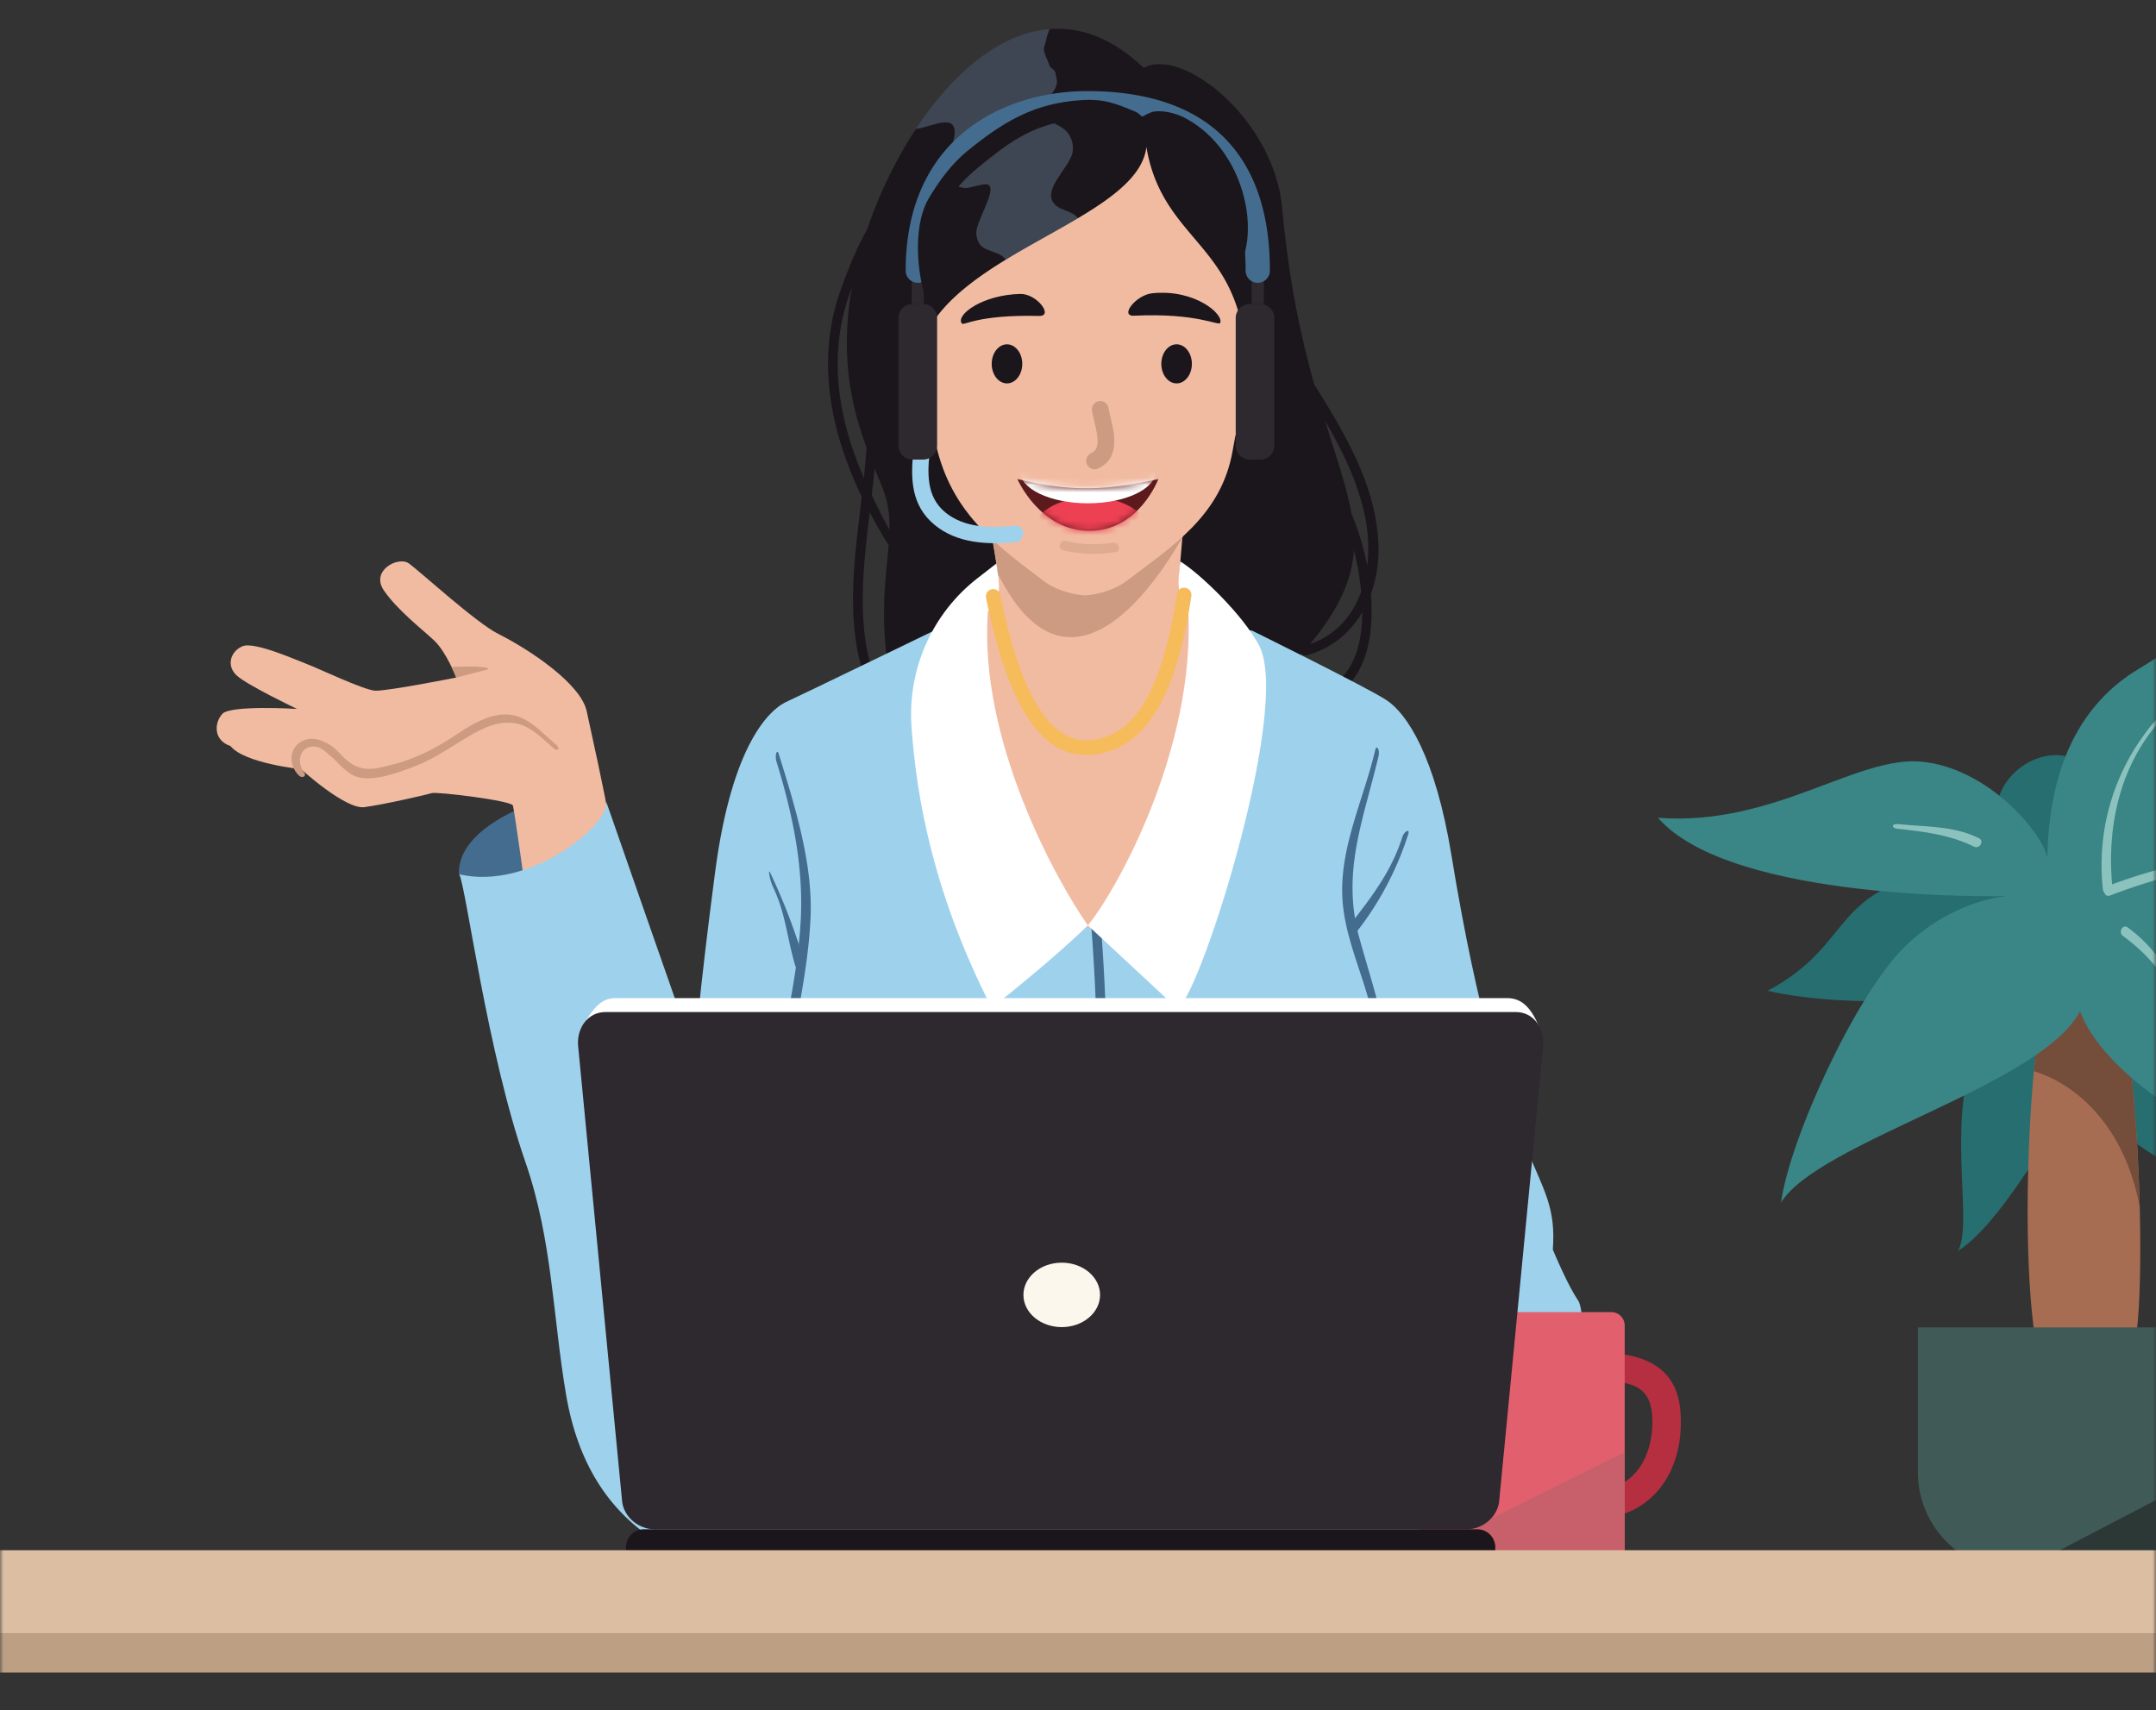 <svg width="300" height="238" fill="none" xmlns="http://www.w3.org/2000/svg"><rect width="100%" height="100%" fill="#333333" stroke="none"/><mask id="a" style="mask-type:alpha" maskUnits="userSpaceOnUse" x="0" y="0" width="300" height="238"><path fill="#D9D9D9" d="M0 0h300v238H0z"/></mask><g mask="url(#a)"><path d="M272.308 120.797c-18.193 2.649-13.78 10.358-26.355 17.086 12.589 2.811 28.627.673 28.627.673s3.612-1.345 0 8.477c-3.612 9.821 0 23.408-2.14 27.04 6.822-4.169 16.855-23.275 16.855-23.275s1.497 1.209 4.817 5.381c3.317 4.172 8.828 5.649 10.3 8.341 1.837-7.937 0-20.583 0-20.583s-6.455 1.68 6.154 3.497c12.606 1.816 25.402-5.045 32.225-2.624-9.098-13.319-29.683-22.533-21.636-20.785.413.091-39.087 8.073-48.85-3.228h.003Z" fill="#266E70"/><path d="M278.993 116.494c-4.014-5.785 3.145-13.183 9.364-11.03 8.272 2.864-3.05 17.219 9.446 11.03 6.072-7.669 18.114-8.206 14.634-1.345-3.478 6.862-27.29 18.163-33.444 1.345Z" fill="#266E70"/><path d="M296.523 188.698c-2.407 4.347-12.58 1.469-12.58 1.469-2.455-9.85-2.022-29.722-.933-41.102.399-4.107.879-7.101 1.34-8.127 1.739-3.864 7.485-9.513 10.429-1.44a16.7 16.7 0 0 1 .528 1.822c.048.189.096.387.135.598.135.599.258 1.257.379 1.972a74.072 74.072 0 0 1 .433 2.884c.028.212.061.421.081.633a3 3 0 0 1 .034.265c.048.339.087.695.129 1.048.02.204.048.407.067.619.034.333.073.666.11 1.014.02.183.039.367.053.556.062.565.11 1.136.163 1.721.02.197.034.387.054.584l.143 1.797c.048.604.095 1.217.135 1.836.028.407.053.822.081 1.246.028.463.053.923.082 1.395.019.305.039.613.053.918.135 2.522.236 5.087.298 7.59.244 9.802-.101 18.696-1.211 20.702h-.003Z" fill="#A76D52"/><path d="M297.731 167.993c-2.016-10.963-8.502-17.01-14.723-18.928.399-4.107.879-7.101 1.34-8.127 1.738-3.864 7.485-9.513 10.428-1.44.183.502.36 1.115.529 1.822.047.189.095.387.134.598.135.599.259 1.257.38 1.972.028.144.053.291.073.435.129.763.244 1.585.359 2.449.028.212.062.421.082.633.014.087.028.178.033.265.048.339.087.695.129 1.048.02.204.048.407.068.619.039.333.073.666.109 1.014.02.183.04.367.054.556.062.565.115 1.136.163 1.721.019.197.033.387.053.584.053.593.101 1.189.143 1.797.048.604.096 1.217.135 1.836.028.407.053.822.082 1.246.028.463.053.923.081 1.395a266.394 266.394 0 0 1 .351 8.508l-.003-.003Z" fill="#754D3B"/><path d="M266.867 184.723h42.985v20.128c0 7.585-6.123 13.74-13.661 13.74h-15.662c-7.542 0-13.662-6.158-13.662-13.74v-20.128Z" fill="#405B57"/><path d="m309.85 203.609-28.756 14.985h15.094c7.544 0 13.662-6.152 13.662-13.739v-1.246Z" fill="#2B3836"/><path d="M284.881 119.318c.267-15.74 6.983-22.872 12.923-26.369 5.941-3.497 16.583-12.242 23.055-13.4-9.348 9.686-11.763 31.295-20.459 39.769 9.036-7.175 14.389-11.065 21.742-9.89 11.822 1.887 23.206 8.141 35.646 12.446-6.154 3.768-30.25 8.61-33.185 8.477-2.935-.136-17.782-2.017-17.782-2.017 9.499 9.149 11.538 31.077 16.538 34.306-10.118-.941-29.917-11.166-33.93-21.928-5.351 10.358-36.388 18.162-41.604 26.637 1.205-8.878 10.3-28.657 16.991-35.382 6.687-6.726 14.313-7.266 14.313-7.266s-38.126.941-48.426-10.897c16.187 1.212 27.692-8.745 36.789-7.802 9.098.941 16.589 9.686 17.392 13.318l-.003-.002Z" fill="#3A8585"/><path d="M327.755 117.893c-11.844-.223-23.433 1.209-34.517 5.418-.806.308-.457 1.621.36 1.311a91.124 91.124 0 0 1 34.222-5.955c.871.017.803-.757-.068-.774h.003Z" fill="#8CC2BD"/><path d="M300.163 99.968c-5.766 6.571-8.502 15.07-7.558 23.795.093.862 1.446.87 1.354 0-.902-8.358.904-16.965 6.443-23.278.573-.655.34-1.175-.239-.517ZM303.587 140.396c-1.09-4.624-3.704-8.525-7.51-11.333-.703-.52-1.38.661-.683 1.175 3.514 2.593 6.474 5.878 7.48 10.135.199.85.915.876.713.023ZM275.367 116.643c-3.573-1.763-7.376-1.557-11.292-1.966-.865-.091-.932.562-.076.652 3.677.384 7.329.83 10.685 2.489.778.384 1.466-.789.683-1.175Z" fill="#8CC2BD"/><path d="M178.426 93.887c-20.532 20.99-54.063 3.876-54.754-.407-2.124-13.168 1.753-18.967-.817-25.422-2.576-6.454-5.621-12.928-4.916-23.315.568-8.46 4.16-18.696 9.497-26.789 5.019-7.618 11.577-13.338 18.61-13.903 4.267-.348 8.71 1.212 13.092 5.392 5.351-2.946 18.167 7.087 19.288 19.61 3.685 40.903 20.54 43.847 0 64.837v-.003Z" fill="#1B161C"/><path d="M182.168 52.403c-.466-.734-1.638-.053-1.169.687 3.66 5.768 7.438 11.807 8.899 18.58 1.561 7.246-.427 16.059-8.438 18.211-.84.226-.483 1.54.36 1.311 6.606-1.774 10.047-8.223 9.999-14.801-.065-8.785-5.115-16.844-9.651-23.99v.002Z" fill="#1B161C"/><path d="M190.794 83.101c-.402-6.593-2.666-12.846-6.359-18.284-.489-.717-1.66-.04-1.169.687 2.95 4.341 5.003 9.191 5.826 14.402.887 5.605 1.039 13.248-4.786 16.192-.778.392-.093 1.567.682 1.175 5.278-2.667 6.132-8.777 5.803-14.172h.003ZM131.474 79.276c-5.387.378-8.3-6.525-10.289-10.635-2.188-4.514-3.848-9.384-4.421-14.392-.516-4.525-.075-9.076 1.455-13.372 1.632-4.582 3.949-10.098 7.626-13.392.652-.585-.309-1.542-.958-.96-3.907 3.5-6.255 9.118-7.974 13.993-1.837 5.212-2.112 10.728-1.154 16.154 1.008 5.726 3.283 11.198 6.134 16.234 2.132 3.765 4.694 8.079 9.581 7.734.862-.06.871-1.42 0-1.362v-.002Z" fill="#1B161C"/><path d="M126.303 100.863c-6.357-5.454-6.657-14.668-6.039-22.439.635-7.997 2.309-15.875 1.674-23.93-.068-.868-1.421-.876-1.354 0 .733 9.29-1.651 18.349-1.873 27.6-.169 7.08.991 14.888 6.634 19.73.66.565 1.621-.393.955-.961h.003Z" fill="#1B161C"/><path d="M174.172 87.734s15.737 7.763 18.681 9.647c2.943 1.884 6.867 7.926 9.097 21.558 7.525 46.008 14.991 43.138 14.12 54.962 1.486 3.509 2.708 5.896 3.545 7.104.634.919 1.224 7.339-.267 11.926-.75 2.308 1.783 10.607 2.05 12.282.267 1.675-8.098 19.411-13.912 19.411h-45.898s-40.325 2.859-39.446-1.788c.879-4.646-5.216-14.293-6.918-22.199-7.398-6.884-19.38-11.576-19.608-26.823-.14-9.406-.317-20.513 3.893-52.488 2.376-18.053 7.721-22.759 10.137-23.767.848-.353 20.375-9.825 20.375-9.825h44.153-.002Z" fill="#9ED2EC"/><path d="M153.203 128.976c-.065-.87-1.39-.593-1.326.271.761 10.107.995 20.231.717 30.363-.023.873 1.325.969 1.348.093a299.723 299.723 0 0 0-.739-30.727Z" fill="#446C8F"/><path d="M136.399 86.214c-4.823 13.005 8.881 39.057 15.296 43.003 15.443-13.632 16.684-37.009 16.007-43.54-.393-.067-3.595-2.898-3.62-5.63-12.935-2.191-21.897-.85-25.181-.095-.514 2.652-2.502 6.265-2.502 6.265v-.003Z" fill="#F1BBA2"/><path d="M137.472 71.651c.581 2.446 1.907 12.288 2.645 14.112 3.596 8.878 8.328 9.686 11.252 9.686 3.16 0 9.199-1.525 11.786-9.508.887-2.737.927-7.013 1.716-14.979-13.493-2.68-27.402.686-27.402.686l.003.003Z" fill="#F1BBA2"/><path d="M164.602 74.679c-7.137 12.378-17.526 21.468-25.697 5.27-.076-.448-.913-5.519-.913-5.519l26.624-.559-.014.808Z" fill="#CD9A82"/><path d="M171.596 44.65c7.666-1.234 6.927 11.102-1.002 17.05 0 0 0-14.736 1.002-17.05ZM129.021 44.65c-7.665-1.234-9.098 9.522 1.003 17.05 0 0 0-14.736-1.003-17.05Z" fill="#F1BBA2"/><path d="M174.213 36.032c0-9.878-3.735-22.512-23.228-22.512-19.493 0-23.271 12.49-23.271 25.122-.059 9.697.618 16.115 2.753 24.171 2.368 8.932 8.317 13.157 14.915 18.157.949.72 3.252 1.771 5.603 1.876 2.351-.105 4.654-1.156 5.603-1.876 6.598-5 13.306-9.225 14.915-18.157 1.601-8.892 3.452-17.372 2.713-26.78h-.003Z" fill="#F1BBA2"/><path d="M161.594 50.634c0-1.502.952-2.72 2.126-2.72s2.126 1.218 2.126 2.72c0 1.503-.952 2.72-2.126 2.72s-2.126-1.217-2.126-2.72ZM137.992 50.634c0-1.502.952-2.72 2.126-2.72s2.127 1.218 2.127 2.72c0 1.503-.953 2.72-2.127 2.72s-2.126-1.217-2.126-2.72Z" fill="#1B161C"/><path d="M152.304 65.305a1.17 1.17 0 0 1-.486-2.231c1.166-.54 1.084-1.8.461-4.423a23.89 23.89 0 0 1-.32-1.478 1.16 1.16 0 1 1 2.289-.393c.067.396.174.848.289 1.328.537 2.254 1.346 5.658-1.747 7.09a1.144 1.144 0 0 1-.486.108Z" fill="#CD9A82"/><path d="M160.341 40.807c-2.286.232-4.606 3.23-2.539 3.127 8.758-.42 11.763 1.447 11.977 1.009.564-1.155-3.452-4.746-9.438-4.136ZM141.972 40.903c2.298-.05 4.685 3.11 2.615 3.062-8.766-.198-10.474 1.435-10.76 1.04-.86-1.187 2.865-3.986 8.142-4.102h.003Z" fill="#1B161C"/><path d="M141.57 66.666c7.269 1.808 12.511 1.613 19.608 0 0 0-2.676 7.203-9.592 7.203-6.915 0-10.016-7.203-10.016-7.203Z" fill="#5D1A1C"/><mask id="b" style="mask-type:luminance" maskUnits="userSpaceOnUse" x="141" y="66" width="21" height="8"><path d="M141.57 66.666c7.269 1.808 12.511 1.613 19.608 0 0 0-2.676 7.203-9.592 7.203-6.915 0-10.016-7.203-10.016-7.203Z" fill="#fff"/></mask><g mask="url(#b)"><path d="M151.757 79.691c4.578 0 8.289-2.353 8.289-5.257 0-2.903-3.711-5.256-8.289-5.256-4.577 0-8.288 2.353-8.288 5.257 0 2.903 3.711 5.256 8.288 5.256Z" fill="#ED4053"/><path d="M151.374 70.039c5.225 0 9.46-2.014 9.46-4.497 0-2.484-4.235-4.497-9.46-4.497-5.225 0-9.46 2.013-9.46 4.497 0 2.483 4.235 4.497 9.46 4.497Z" fill="#fff"/></g><path d="M173.328 52.45c.466-18.574-11.463-18.077-13.811-31.992-.452 3.865-4.471 6.904-9.516 9.904-3.166 1.884-6.735 3.748-10.078 5.793-7.067 4.325-13.128 9.446-12.221 17.2l-3.699 12.827s-6.067-35.702 3.699-45.385a46.828 46.828 0 0 1 4.247-3.74c5.443-4.188 10.544-5.897 15.035-6.298 6.337-.557 11.457 1.474 14.6 2.762 5.938 2.435 19.322 8.692 11.741 38.93h.003Z" fill="#1B161C"/><path opacity=".26" d="M146.774 28.45c-1.961-2.054 2.278-5.286 2.494-7.393.087-.923-.101-1.706-.624-2.469-.865-1.251-2.564-1.406-3.435-2.463-1.528-1.856.874-2.251 1.576-3.74.365-.768.317-1.096.196-1.624-.039-.183-.087-.387-.129-.647-.081-.469-.623-.536-.783-.938-1.163-2.807-.86-2-.5-3.632.106-.517.283-1.006.472-1.497-7.034.565-13.595 6.285-18.611 13.903 1.441-.19 3.395-1.096 4.516-.89.778.15 1.157.83.691 2.653-.413 1.613-1.494 4.12-.196 5.638.466.545 1.067.714 1.752.802.832.116 2.806-.802 3.368-.415 1.163.802-1.907 5.242-1.711 6.86.278 2.306 1.792 2.035 3.329 2.87.37.204.609.43.744.687 3.34-2.048 6.912-3.912 10.078-5.793-.851-1.068-2.416-1.054-3.227-1.913Z" fill="#9ED2EC"/><path d="M164.229 78.123c2.651 1.627 8.707 7.375 10.982 11.725 4.657 8.907-9.014 51.082-11.499 50.401l-12.345-11.479c3.424-4.011 15.333-24.408 13.926-44.707-1.722-1.214-1.326-3.42-1.064-5.94Z" fill="#fff"/><path d="M137.467 85.069c-1.356 18.016 9.676 37.71 13.901 43.701-4.713 4.663-13.378 11.488-13.378 11.488-8.16-15.985-10.469-29.315-11.157-39.128-.562-8 2.862-15.756 9.174-20.66 1.544-1.2 2.64-2.056 2.64-2.056.769 4.432.255 5.918-1.177 6.655h-.003Z" fill="#fff"/><path d="M195.124 116.493c-1.522 4.777-4.289 8.367-7.373 12.308-.534.68.419 1.649.955.963a43.42 43.42 0 0 0 7.247-13.68c.266-.836-.565-.421-.829.412v-.003ZM108.363 104.923c-.258-.833-.576.234-.317 1.073 2.174 7.031 3.735 14.319 3.387 21.756-.371 7.858-2.435 15.912-3.719 23.668-.143.856 1.163 1.223 1.303.362 1.306-7.89 3.393-16.033 3.767-24.03.357-7.578-2.211-15.68-4.421-22.829Z" fill="#446C8F"/><path d="M191.141 175.87c.25-4.427-2.269-8.09-.567-12.062a34.068 34.068 0 0 0 2.648-10.669c.666-8.078-1.974-14.999-4.072-22.62-2.545-9.236.609-16.504 2.674-25.326.199-.85-.273-1.655-.472-.802-1.683 7.189-5.328 14.234-4.463 21.798.48 4.214 2.14 8.138 3.328 12.177 1.292 4.398 1.952 8.977 1.733 13.567-.227 4.765-1.536 9.065-3.536 13.353-1.02 2.183 2.685 4.341 2.039 6.635-.567 2.757-.823 4.44-.441 6.463.23 1.22.753 2.251 1.101 3.42.618 2.065 1.795 2.424.315 6.212-.444 1.132-.276 1.94.471 2.977 1.079 1.497 2.017 1.093 1.995 3.788-.006.618-.186 1.325-.422 2.045l1.792-1.169c.214-.862.309-1.698.149-2.433-.312-1.42-1.66-1.799-2.345-2.923-.969-1.582.382-3.031.59-4.472.123-.87-.09-1.573-.318-2.409-.404-1.483-1.367-2.777-1.769-4.282a12.845 12.845 0 0 1-.433-3.277l.009.009h-.006Z" fill="#446C8F"/><path d="M212.767 191.158c-3.562-.274-7.227-.556-10.73.339-3.028.774-5.637 2.494-8.204 4.214-3.491 2.339-6.915 4.252-11.168 4.729-3.867.435-7.788-.054-11.631-.52-.862-.104-.854 1.257 0 1.362 6.806.824 13.707 1.387 19.897-2.11 2.919-1.65 5.511-3.87 8.556-5.302 4.199-1.975 8.786-1.698 13.283-1.351.867.068.865-1.293 0-1.361h-.003ZM208.797 171.012c-6.769 6.056-11.808 12.762-14.81 21.358-.289.827 1.017 1.183 1.303.361 2.927-8.378 7.834-15.697 14.432-21.597.651-.582-.276-.701-.925-.122ZM111.954 134a85.008 85.008 0 0 0-4.772-12.53c-.373-.791-.053 1.031.318 1.819 1.87 3.949 1.921 6.878 3.148 11.076.245.839 1.551.48 1.304-.362l.002-.003Z" fill="#446C8F"/><path d="M151.088 105.05c-6.392 0-10.934-7.154-13.881-21.86a1.014 1.014 0 1 1 1.989-.401c2.722 13.567 6.786 20.377 12.08 20.222 6.43-.181 10.399-6.655 12.491-20.369a1.014 1.014 0 1 1 2.006.31c-1.427 9.353-4.478 21.819-14.438 22.101-.081 0-.162.003-.244.003l-.003-.006Z" fill="#F6BB5A"/><path d="M141.275 73.17c-3.078.275-6.437.365-9.128-1.414-3.171-2.1-3.163-5.438-2.784-8.864.163-1.46-2.112-1.45-2.272 0-.424 3.827-.25 7.463 2.888 10.092 3.165 2.653 7.378 2.822 11.294 2.472 1.443-.13 1.457-2.415 0-2.285h.002Z" fill="#9ED2EC"/><path d="M175.375 42.309h-1.489a1.946 1.946 0 0 0-1.941 1.952v17.738c0 1.078.869 1.952 1.941 1.952h1.489A1.946 1.946 0 0 0 177.316 62V44.26a1.946 1.946 0 0 0-1.941-1.951ZM128.453 42.309h-1.489a1.946 1.946 0 0 0-1.941 1.952v17.738c0 1.078.869 1.952 1.941 1.952h1.489A1.946 1.946 0 0 0 130.394 62V44.26a1.946 1.946 0 0 0-1.941-1.951Z" fill="#2E282F"/><path d="M175.863 37.656h-1.691v4.667h1.691v-4.667ZM128.55 37.656h-1.691v4.667h1.691v-4.667Z" fill="#2E282F"/><path d="M175.014 39.358a1.697 1.697 0 0 1-1.691-1.7c0-14.322-7.41-21.581-22.024-21.581-10.583 0-21.894 5.669-21.894 21.58 0 .938-.755 1.7-1.691 1.7a1.696 1.696 0 0 1-1.691-1.7c0-18.44 13.614-24.981 25.274-24.981 16.619 0 25.405 8.638 25.405 24.981 0 .938-.756 1.7-1.691 1.7h.003ZM63.864 121.659c-.266-6.316 9.899-9.712 9.899-9.712l1.985 13.618s-6.533 5.37-11.884-3.906Z" fill="#446C8F"/><path d="M84.71 113.9c-.438-3.076-2.491-12.177-3.067-14.906-.8-3.79-7.769-8.502-12.333-10.796-3.084-1.55-11.022-8.81-12.412-9.793-1.497-1.062-5.404 1.002-3.463 3.79 1.94 2.788 5.252 5.317 6.965 6.924 1.714 1.607 3.084 5.169 3.084 5.169s-9.707 1.924-11.308 1.825c-1.598-.102-8.108-3.204-9.364-3.661-1.255-.46-7.362-3.217-9.05-2.528-1.688.689-2.345 2.757-.758 4.135 1.584 1.379 8.322 4.593 8.322 4.593s-9.252-.573-10.392.69c-1.143 1.262-1.256 3.674 1.143 4.479 1.94 2.413 9.822 3.218 9.822 3.218s6.168 5.626 8.794 5.282c2.627-.345 8.68-1.723 9.365-1.952.685-.229 11.078 1.034 11.308 1.723.227.689 1.94 13.208 1.94 13.208s11.73-1.087 11.404-11.397v-.003Z" fill="#F1BBA2"/><path d="M77.42 103.666c-2.854-2.432-4.812-5.039-8.814-4.02-2.323.591-4.247 2.06-6.241 3.317-2.52 1.588-5.188 2.822-8.087 3.528-2.132.52-3.789.992-5.76-.483-.857-.641-1.473-1.568-2.366-2.181-1.017-.697-2.342-1.268-3.598-.898-2.309.681-2.559 3.449-.977 4.977.536.517 1.202.031.666-.486-1.14-1.81-.236-3.539 1.322-3.539 1.104 0 1.531.593 2.686 1.548.516.427.938.966 1.446 1.404.618.534 1.27 1.087 2.079 1.305 2.438.655 5.918-.718 8.131-1.579 2.946-1.15 5.348-3.025 8.09-4.534 2.109-1.161 4.426-1.994 6.782-1.065 1.61.636 2.978 2.077 4.287 3.192.564.48.915 0 .348-.483l.005-.003ZM63.488 94.285l4.454-1.15c.228-.573-5.106-.333-5.106-.333l.652 1.48v.003Z" fill="#CD9A82"/><path d="M123.591 221.6c-5.57-13.118-39.227-110.01-39.227-110.01.548 2.963-10.457 12.375-20.442 10.081 1.03 2.412 3.876 24.725 9.182 40.023 3.772 10.878 3.814 21.536 5.66 32.371 3.258 19.143 17.004 25.544 36.213 26.919l8.617.619-.003-.003Z" fill="#9ED2EC"/><path d="M222.066 211.288a1.985 1.985 0 0 1-1.98-1.991v-19.132c0-1.101.888-1.991 1.98-1.991 10.474 0 11.819 5.209 11.819 9.748 0 7.872-4.859 13.369-11.819 13.369v-.003Zm1.98-19.081v14.867c4.042-1.003 5.876-5.093 5.876-9.152 0-4.285-1.831-5.474-5.876-5.712v-.003Z" fill="#B52F41"/><path d="M224.22 182.596h-24.908a1.856 1.856 0 0 0-1.851 1.861v32.275c0 1.028.829 1.861 1.851 1.861h24.908a1.856 1.856 0 0 0 1.851-1.861v-32.275a1.856 1.856 0 0 0-1.851-1.861Z" fill="#E2606E"/><path d="M197.461 216.729c0 1.025.834 1.864 1.854 1.864h24.905c1.02 0 1.854-.839 1.854-1.864v-14.68l-28.61 14.27v.41h-.003Z" fill="#C8606B"/><path d="M209.766 138.895h-124.2c-2.455 0-3.596 2.522-4.832 4.4l6.638 59.898c-.503 4.638 1.505 6.319 3.693 6.319h113.041c2.191 0 4.197-1.681 4.486-3.771l5.946-61.858c-1.025-2.861-2.32-4.986-4.772-4.986v-.002Z" fill="#fff"/><path d="M210.919 140.832H84.252c-2.455 0-4.146 2.257-3.78 5.014l6.106 63.191c.286 2.09 2.294 3.771 4.485 3.771h113.042c2.191 0 4.196-1.681 4.485-3.771l6.107-63.191c.365-2.757-1.326-5.014-3.781-5.014h.003Z" fill="#2E282F"/><path d="M205.559 212.809H89.602a2.515 2.515 0 0 0-2.508 2.522v.226a2.515 2.515 0 0 0 2.508 2.522h115.957a2.515 2.515 0 0 0 2.508-2.522v-.226a2.515 2.515 0 0 0-2.508-2.522Z" fill="#1B161C"/><path d="M142.407 180.245c-.031-2.492 2.353-4.534 5.331-4.534 2.977 0 5.364 2.042 5.331 4.534-.031 2.46-2.419 4.434-5.331 4.434-2.913 0-5.301-1.974-5.331-4.434Z" fill="#FCF7ED"/><path opacity=".49" d="M154.865 75.523c-2.323.33-4.309.285-6.584-.249-.848-.198-1.208 1.113-.359 1.31 2.53.594 4.73.614 7.302.247.86-.122.495-1.433-.359-1.311v.003Z" fill="#CD9A82"/><path d="M164.654 16.3c-1.155-.58-2.938-.995-4.23-.752-.205.04-1.641.68-1.376.692-.228-.011-.686-.54-.902-.63-2.781-1.164-4.427-1.878-7.626-1.68-6.609.409-10.906 3.005-15.914 7.08-2.183 1.777-3.944 4.17-5.402 6.642-1.921 3.262-1.792 8.968-.623 13.168.469 1.687 2.845-1.05 2.977-2.79.211-2.766-.899-5.486-.208-8.266.663-2.658 2.728-4.79 4.77-6.468 4.033-3.31 7.505-5.943 12.886-6.536 2.289-.252 4.713-.47 6.814.644 1.267.67 1.714 1.268 3.18 1.242 1.814-.033 2.941-.587 4.617.39 1.385.808 2.694 1.994 3.59 3.32 1.567 2.318 2.421 6.468 1.458 9.239-.576 1.655 3.775 5.827 4.348 4.183 1.988-5.711-.745-15.665-8.359-19.482v.003Z" fill="#1B161C"/><path d="M-50.635 221.556c0 3.214 1.355 5.815 3.027 5.815H362.83c.838 0 1.593-.648 2.143-1.705.547-1.05.887-2.506.887-4.11 0-3.214-1.358-5.824-3.032-5.824H-47.609c-.839 0-1.593.648-2.14 1.705-.453.868-.763 2.012-.857 3.287-.02.269-.03.547-.03.832h.001Z" fill="#DCBFA3"/><path d="M-46.15 227.371h407.533c0 2.968-1.265 5.372-2.826 5.372h-401.88c-1.562 0-2.827-2.404-2.827-5.372Z" fill="#BDA084"/></g></svg>
